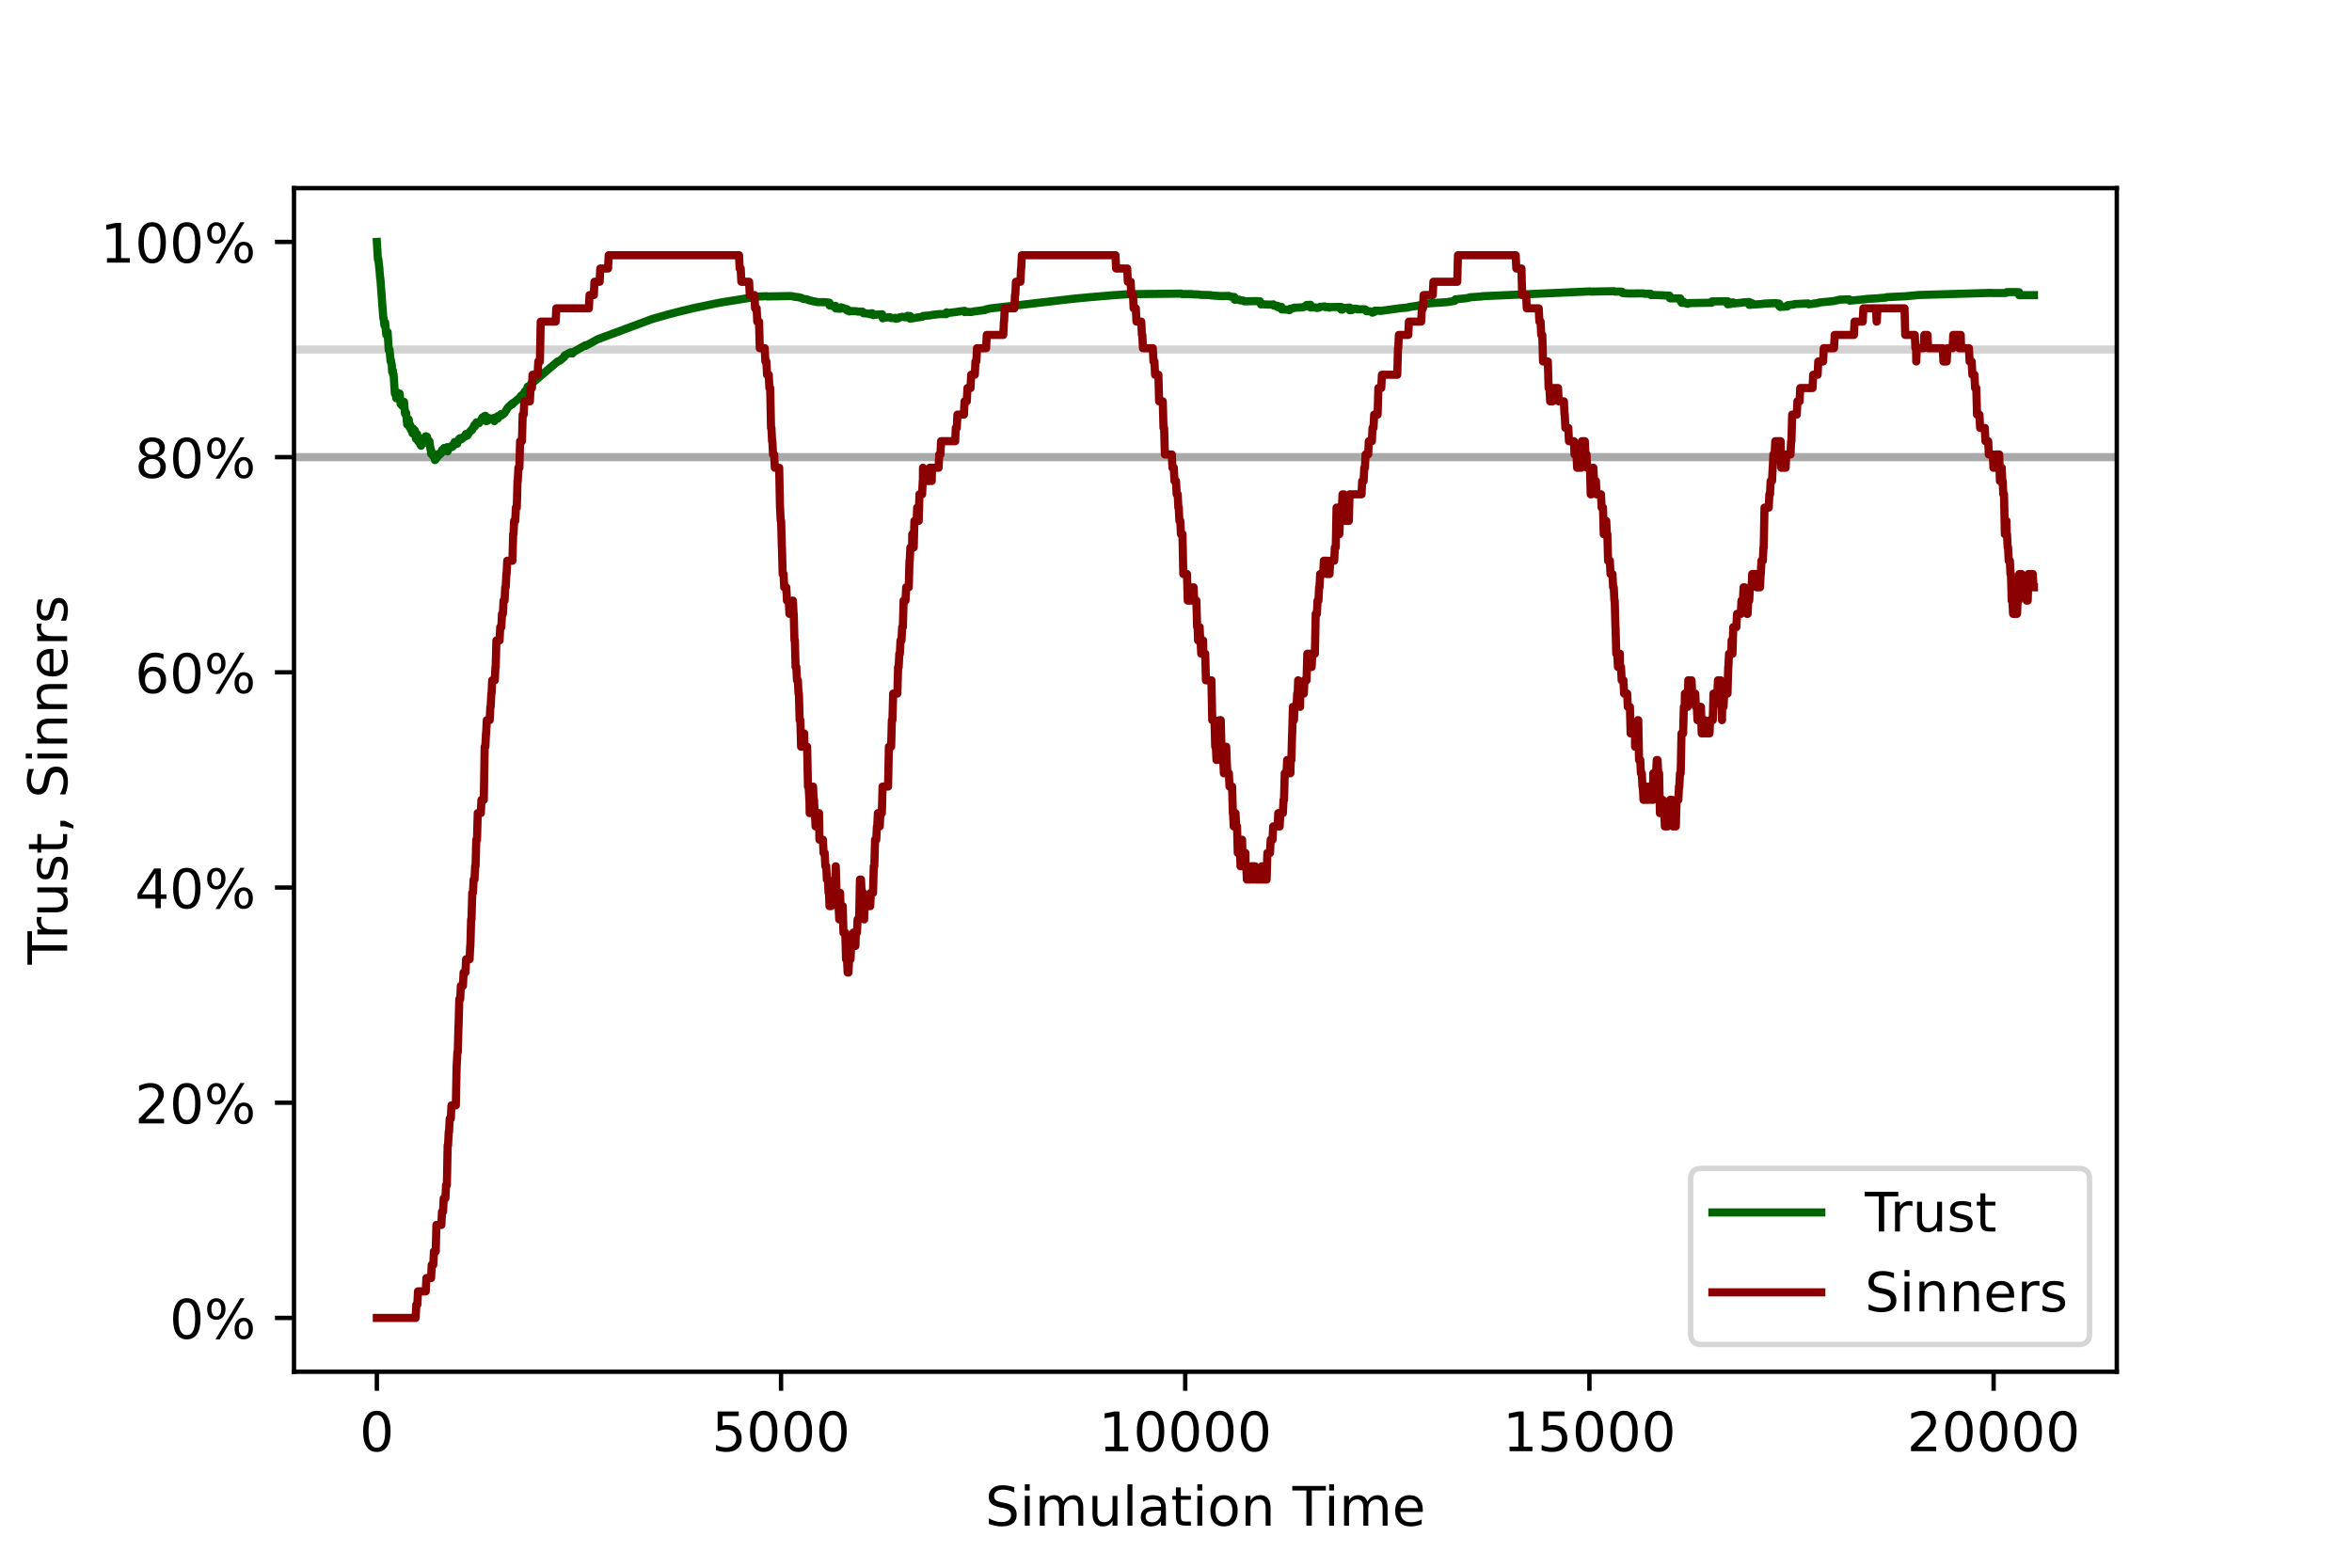 <?xml version="1.0" encoding="utf-8" standalone="no"?>
<!DOCTYPE svg PUBLIC "-//W3C//DTD SVG 1.1//EN"
  "http://www.w3.org/Graphics/SVG/1.1/DTD/svg11.dtd">
<!-- Created with matplotlib (https://matplotlib.org/) -->
<svg height="288pt" version="1.1" viewBox="0 0 432 288" width="432pt" xmlns="http://www.w3.org/2000/svg" xmlns:xlink="http://www.w3.org/1999/xlink">
 <defs>
  <style type="text/css">
*{stroke-linecap:butt;stroke-linejoin:round;}
  </style>
 </defs>
 <g id="figure_1">
  <g id="patch_1">
   <path d="M 0 288 
L 432 288 
L 432 0 
L 0 0 
z
" style="fill:#ffffff;"/>
  </g>
  <g id="axes_1">
   <g id="patch_2">
    <path d="M 54 252 
L 388.8 252 
L 388.8 34.56 
L 54 34.56 
z
" style="fill:#ffffff;"/>
   </g>
   <g id="matplotlib.axis_1">
    <g id="xtick_1">
     <g id="line2d_1">
      <defs>
       <path d="M 0 0 
L 0 3.5 
" id="m5e46584635" style="stroke:#000000;stroke-width:0.8;"/>
      </defs>
      <g>
       <use style="stroke:#000000;stroke-width:0.8;" x="69.218" xlink:href="#m5e46584635" y="252"/>
      </g>
     </g>
     <g id="text_1">
      <!-- 0 -->
      <defs>
       <path d="M 31.781 66.406 
Q 24.172 66.406 20.328 58.906 
Q 16.5 51.422 16.5 36.375 
Q 16.5 21.391 20.328 13.891 
Q 24.172 6.391 31.781 6.391 
Q 39.453 6.391 43.281 13.891 
Q 47.125 21.391 47.125 36.375 
Q 47.125 51.422 43.281 58.906 
Q 39.453 66.406 31.781 66.406 
z
M 31.781 74.219 
Q 44.047 74.219 50.516 64.516 
Q 56.984 54.828 56.984 36.375 
Q 56.984 17.969 50.516 8.266 
Q 44.047 -1.422 31.781 -1.422 
Q 19.531 -1.422 13.062 8.266 
Q 6.594 17.969 6.594 36.375 
Q 6.594 54.828 13.062 64.516 
Q 19.531 74.219 31.781 74.219 
z
" id="DejaVuSans-48"/>
      </defs>
      <g transform="translate(66.037 266.598)scale(0.1 -0.1)">
       <use xlink:href="#DejaVuSans-48"/>
      </g>
     </g>
    </g>
    <g id="xtick_2">
     <g id="line2d_2">
      <g>
       <use style="stroke:#000000;stroke-width:0.8;" x="143.457" xlink:href="#m5e46584635" y="252"/>
      </g>
     </g>
     <g id="text_2">
      <!-- 5000 -->
      <defs>
       <path d="M 10.797 72.906 
L 49.516 72.906 
L 49.516 64.594 
L 19.828 64.594 
L 19.828 46.734 
Q 21.969 47.469 24.109 47.828 
Q 26.266 48.188 28.422 48.188 
Q 40.625 48.188 47.75 41.5 
Q 54.891 34.812 54.891 23.391 
Q 54.891 11.625 47.562 5.094 
Q 40.234 -1.422 26.906 -1.422 
Q 22.312 -1.422 17.547 -0.641 
Q 12.797 0.141 7.719 1.703 
L 7.719 11.625 
Q 12.109 9.234 16.797 8.062 
Q 21.484 6.891 26.703 6.891 
Q 35.156 6.891 40.078 11.328 
Q 45.016 15.766 45.016 23.391 
Q 45.016 31 40.078 35.438 
Q 35.156 39.891 26.703 39.891 
Q 22.75 39.891 18.812 39.016 
Q 14.891 38.141 10.797 36.281 
z
" id="DejaVuSans-53"/>
      </defs>
      <g transform="translate(130.732 266.598)scale(0.1 -0.1)">
       <use xlink:href="#DejaVuSans-53"/>
       <use x="63.623" xlink:href="#DejaVuSans-48"/>
       <use x="127.246" xlink:href="#DejaVuSans-48"/>
       <use x="190.869" xlink:href="#DejaVuSans-48"/>
      </g>
     </g>
    </g>
    <g id="xtick_3">
     <g id="line2d_3">
      <g>
       <use style="stroke:#000000;stroke-width:0.8;" x="217.695" xlink:href="#m5e46584635" y="252"/>
      </g>
     </g>
     <g id="text_3">
      <!-- 10000 -->
      <defs>
       <path d="M 12.406 8.297 
L 28.516 8.297 
L 28.516 63.922 
L 10.984 60.406 
L 10.984 69.391 
L 28.422 72.906 
L 38.281 72.906 
L 38.281 8.297 
L 54.391 8.297 
L 54.391 0 
L 12.406 0 
z
" id="DejaVuSans-49"/>
      </defs>
      <g transform="translate(201.789 266.598)scale(0.1 -0.1)">
       <use xlink:href="#DejaVuSans-49"/>
       <use x="63.623" xlink:href="#DejaVuSans-48"/>
       <use x="127.246" xlink:href="#DejaVuSans-48"/>
       <use x="190.869" xlink:href="#DejaVuSans-48"/>
       <use x="254.492" xlink:href="#DejaVuSans-48"/>
      </g>
     </g>
    </g>
    <g id="xtick_4">
     <g id="line2d_4">
      <g>
       <use style="stroke:#000000;stroke-width:0.8;" x="291.934" xlink:href="#m5e46584635" y="252"/>
      </g>
     </g>
     <g id="text_4">
      <!-- 15000 -->
      <g transform="translate(276.028 266.598)scale(0.1 -0.1)">
       <use xlink:href="#DejaVuSans-49"/>
       <use x="63.623" xlink:href="#DejaVuSans-53"/>
       <use x="127.246" xlink:href="#DejaVuSans-48"/>
       <use x="190.869" xlink:href="#DejaVuSans-48"/>
       <use x="254.492" xlink:href="#DejaVuSans-48"/>
      </g>
     </g>
    </g>
    <g id="xtick_5">
     <g id="line2d_5">
      <g>
       <use style="stroke:#000000;stroke-width:0.8;" x="366.173" xlink:href="#m5e46584635" y="252"/>
      </g>
     </g>
     <g id="text_5">
      <!-- 20000 -->
      <defs>
       <path d="M 19.188 8.297 
L 53.609 8.297 
L 53.609 0 
L 7.328 0 
L 7.328 8.297 
Q 12.938 14.109 22.625 23.891 
Q 32.328 33.688 34.812 36.531 
Q 39.547 41.844 41.422 45.531 
Q 43.312 49.219 43.312 52.781 
Q 43.312 58.594 39.234 62.25 
Q 35.156 65.922 28.609 65.922 
Q 23.969 65.922 18.812 64.312 
Q 13.672 62.703 7.812 59.422 
L 7.812 69.391 
Q 13.766 71.781 18.938 73 
Q 24.125 74.219 28.422 74.219 
Q 39.75 74.219 46.484 68.547 
Q 53.219 62.891 53.219 53.422 
Q 53.219 48.922 51.531 44.891 
Q 49.859 40.875 45.406 35.406 
Q 44.188 33.984 37.641 27.219 
Q 31.109 20.453 19.188 8.297 
z
" id="DejaVuSans-50"/>
      </defs>
      <g transform="translate(350.267 266.598)scale(0.1 -0.1)">
       <use xlink:href="#DejaVuSans-50"/>
       <use x="63.623" xlink:href="#DejaVuSans-48"/>
       <use x="127.246" xlink:href="#DejaVuSans-48"/>
       <use x="190.869" xlink:href="#DejaVuSans-48"/>
       <use x="254.492" xlink:href="#DejaVuSans-48"/>
      </g>
     </g>
    </g>
    <g id="text_6">
     <!-- Simulation Time -->
     <defs>
      <path d="M 53.516 70.516 
L 53.516 60.891 
Q 47.906 63.578 42.922 64.891 
Q 37.938 66.219 33.297 66.219 
Q 25.25 66.219 20.875 63.094 
Q 16.5 59.969 16.5 54.203 
Q 16.5 49.359 19.406 46.891 
Q 22.312 44.438 30.422 42.922 
L 36.375 41.703 
Q 47.406 39.594 52.656 34.297 
Q 57.906 29 57.906 20.125 
Q 57.906 9.516 50.797 4.047 
Q 43.703 -1.422 29.984 -1.422 
Q 24.812 -1.422 18.969 -0.25 
Q 13.141 0.922 6.891 3.219 
L 6.891 13.375 
Q 12.891 10.016 18.656 8.297 
Q 24.422 6.594 29.984 6.594 
Q 38.422 6.594 43.016 9.906 
Q 47.609 13.234 47.609 19.391 
Q 47.609 24.75 44.312 27.781 
Q 41.016 30.812 33.5 32.328 
L 27.484 33.5 
Q 16.453 35.688 11.516 40.375 
Q 6.594 45.062 6.594 53.422 
Q 6.594 63.094 13.406 68.656 
Q 20.219 74.219 32.172 74.219 
Q 37.312 74.219 42.625 73.281 
Q 47.953 72.359 53.516 70.516 
z
" id="DejaVuSans-83"/>
      <path d="M 9.422 54.688 
L 18.406 54.688 
L 18.406 0 
L 9.422 0 
z
M 9.422 75.984 
L 18.406 75.984 
L 18.406 64.594 
L 9.422 64.594 
z
" id="DejaVuSans-105"/>
      <path d="M 52 44.188 
Q 55.375 50.25 60.062 53.125 
Q 64.75 56 71.094 56 
Q 79.641 56 84.281 50.016 
Q 88.922 44.047 88.922 33.016 
L 88.922 0 
L 79.891 0 
L 79.891 32.719 
Q 79.891 40.578 77.094 44.375 
Q 74.312 48.188 68.609 48.188 
Q 61.625 48.188 57.562 43.547 
Q 53.516 38.922 53.516 30.906 
L 53.516 0 
L 44.484 0 
L 44.484 32.719 
Q 44.484 40.625 41.703 44.406 
Q 38.922 48.188 33.109 48.188 
Q 26.219 48.188 22.156 43.531 
Q 18.109 38.875 18.109 30.906 
L 18.109 0 
L 9.078 0 
L 9.078 54.688 
L 18.109 54.688 
L 18.109 46.188 
Q 21.188 51.219 25.484 53.609 
Q 29.781 56 35.688 56 
Q 41.656 56 45.828 52.969 
Q 50 49.953 52 44.188 
z
" id="DejaVuSans-109"/>
      <path d="M 8.5 21.578 
L 8.5 54.688 
L 17.484 54.688 
L 17.484 21.922 
Q 17.484 14.156 20.5 10.266 
Q 23.531 6.391 29.594 6.391 
Q 36.859 6.391 41.078 11.031 
Q 45.312 15.672 45.312 23.688 
L 45.312 54.688 
L 54.297 54.688 
L 54.297 0 
L 45.312 0 
L 45.312 8.406 
Q 42.047 3.422 37.719 1 
Q 33.406 -1.422 27.688 -1.422 
Q 18.266 -1.422 13.375 4.438 
Q 8.5 10.297 8.5 21.578 
z
M 31.109 56 
z
" id="DejaVuSans-117"/>
      <path d="M 9.422 75.984 
L 18.406 75.984 
L 18.406 0 
L 9.422 0 
z
" id="DejaVuSans-108"/>
      <path d="M 34.281 27.484 
Q 23.391 27.484 19.188 25 
Q 14.984 22.516 14.984 16.5 
Q 14.984 11.719 18.141 8.906 
Q 21.297 6.109 26.703 6.109 
Q 34.188 6.109 38.703 11.406 
Q 43.219 16.703 43.219 25.484 
L 43.219 27.484 
z
M 52.203 31.203 
L 52.203 0 
L 43.219 0 
L 43.219 8.297 
Q 40.141 3.328 35.547 0.953 
Q 30.953 -1.422 24.312 -1.422 
Q 15.922 -1.422 10.953 3.297 
Q 6 8.016 6 15.922 
Q 6 25.141 12.172 29.828 
Q 18.359 34.516 30.609 34.516 
L 43.219 34.516 
L 43.219 35.406 
Q 43.219 41.609 39.141 45 
Q 35.062 48.391 27.688 48.391 
Q 23 48.391 18.547 47.266 
Q 14.109 46.141 10.016 43.891 
L 10.016 52.203 
Q 14.938 54.109 19.578 55.047 
Q 24.219 56 28.609 56 
Q 40.484 56 46.344 49.844 
Q 52.203 43.703 52.203 31.203 
z
" id="DejaVuSans-97"/>
      <path d="M 18.312 70.219 
L 18.312 54.688 
L 36.812 54.688 
L 36.812 47.703 
L 18.312 47.703 
L 18.312 18.016 
Q 18.312 11.328 20.141 9.422 
Q 21.969 7.516 27.594 7.516 
L 36.812 7.516 
L 36.812 0 
L 27.594 0 
Q 17.188 0 13.234 3.875 
Q 9.281 7.766 9.281 18.016 
L 9.281 47.703 
L 2.688 47.703 
L 2.688 54.688 
L 9.281 54.688 
L 9.281 70.219 
z
" id="DejaVuSans-116"/>
      <path d="M 30.609 48.391 
Q 23.391 48.391 19.188 42.75 
Q 14.984 37.109 14.984 27.297 
Q 14.984 17.484 19.156 11.844 
Q 23.344 6.203 30.609 6.203 
Q 37.797 6.203 41.984 11.859 
Q 46.188 17.531 46.188 27.297 
Q 46.188 37.016 41.984 42.703 
Q 37.797 48.391 30.609 48.391 
z
M 30.609 56 
Q 42.328 56 49.016 48.375 
Q 55.719 40.766 55.719 27.297 
Q 55.719 13.875 49.016 6.219 
Q 42.328 -1.422 30.609 -1.422 
Q 18.844 -1.422 12.172 6.219 
Q 5.516 13.875 5.516 27.297 
Q 5.516 40.766 12.172 48.375 
Q 18.844 56 30.609 56 
z
" id="DejaVuSans-111"/>
      <path d="M 54.891 33.016 
L 54.891 0 
L 45.906 0 
L 45.906 32.719 
Q 45.906 40.484 42.875 44.328 
Q 39.844 48.188 33.797 48.188 
Q 26.516 48.188 22.312 43.547 
Q 18.109 38.922 18.109 30.906 
L 18.109 0 
L 9.078 0 
L 9.078 54.688 
L 18.109 54.688 
L 18.109 46.188 
Q 21.344 51.125 25.703 53.562 
Q 30.078 56 35.797 56 
Q 45.219 56 50.047 50.172 
Q 54.891 44.344 54.891 33.016 
z
" id="DejaVuSans-110"/>
      <path id="DejaVuSans-32"/>
      <path d="M -0.297 72.906 
L 61.375 72.906 
L 61.375 64.594 
L 35.5 64.594 
L 35.5 0 
L 25.594 0 
L 25.594 64.594 
L -0.297 64.594 
z
" id="DejaVuSans-84"/>
      <path d="M 56.203 29.594 
L 56.203 25.203 
L 14.891 25.203 
Q 15.484 15.922 20.484 11.062 
Q 25.484 6.203 34.422 6.203 
Q 39.594 6.203 44.453 7.469 
Q 49.312 8.734 54.109 11.281 
L 54.109 2.781 
Q 49.266 0.734 44.188 -0.344 
Q 39.109 -1.422 33.891 -1.422 
Q 20.797 -1.422 13.156 6.188 
Q 5.516 13.812 5.516 26.812 
Q 5.516 40.234 12.766 48.109 
Q 20.016 56 32.328 56 
Q 43.359 56 49.781 48.891 
Q 56.203 41.797 56.203 29.594 
z
M 47.219 32.234 
Q 47.125 39.594 43.094 43.984 
Q 39.062 48.391 32.422 48.391 
Q 24.906 48.391 20.391 44.141 
Q 15.875 39.891 15.188 32.172 
z
" id="DejaVuSans-101"/>
     </defs>
     <g transform="translate(180.945 280.277)scale(0.1 -0.1)">
      <use xlink:href="#DejaVuSans-83"/>
      <use x="63.477" xlink:href="#DejaVuSans-105"/>
      <use x="91.26" xlink:href="#DejaVuSans-109"/>
      <use x="188.672" xlink:href="#DejaVuSans-117"/>
      <use x="252.051" xlink:href="#DejaVuSans-108"/>
      <use x="279.834" xlink:href="#DejaVuSans-97"/>
      <use x="341.113" xlink:href="#DejaVuSans-116"/>
      <use x="380.322" xlink:href="#DejaVuSans-105"/>
      <use x="408.105" xlink:href="#DejaVuSans-111"/>
      <use x="469.287" xlink:href="#DejaVuSans-110"/>
      <use x="532.666" xlink:href="#DejaVuSans-32"/>
      <use x="564.453" xlink:href="#DejaVuSans-84"/>
      <use x="622.412" xlink:href="#DejaVuSans-105"/>
      <use x="650.195" xlink:href="#DejaVuSans-109"/>
      <use x="747.607" xlink:href="#DejaVuSans-101"/>
     </g>
    </g>
   </g>
   <g id="matplotlib.axis_2">
    <g id="ytick_1">
     <g id="line2d_6">
      <defs>
       <path d="M 0 0 
L -3.5 0 
" id="mf2bea87a6b" style="stroke:#000000;stroke-width:0.8;"/>
      </defs>
      <g>
       <use style="stroke:#000000;stroke-width:0.8;" x="54" xlink:href="#mf2bea87a6b" y="242.116"/>
      </g>
     </g>
     <g id="text_7">
      <!-- 0% -->
      <defs>
       <path d="M 72.703 32.078 
Q 68.453 32.078 66.031 28.469 
Q 63.625 24.859 63.625 18.406 
Q 63.625 12.062 66.031 8.422 
Q 68.453 4.781 72.703 4.781 
Q 76.859 4.781 79.266 8.422 
Q 81.688 12.062 81.688 18.406 
Q 81.688 24.812 79.266 28.438 
Q 76.859 32.078 72.703 32.078 
z
M 72.703 38.281 
Q 80.422 38.281 84.953 32.906 
Q 89.5 27.547 89.5 18.406 
Q 89.5 9.281 84.938 3.922 
Q 80.375 -1.422 72.703 -1.422 
Q 64.891 -1.422 60.344 3.922 
Q 55.812 9.281 55.812 18.406 
Q 55.812 27.594 60.375 32.938 
Q 64.938 38.281 72.703 38.281 
z
M 22.312 68.016 
Q 18.109 68.016 15.688 64.375 
Q 13.281 60.75 13.281 54.391 
Q 13.281 47.953 15.672 44.328 
Q 18.062 40.719 22.312 40.719 
Q 26.562 40.719 28.969 44.328 
Q 31.391 47.953 31.391 54.391 
Q 31.391 60.688 28.953 64.344 
Q 26.516 68.016 22.312 68.016 
z
M 66.406 74.219 
L 74.219 74.219 
L 28.609 -1.422 
L 20.797 -1.422 
z
M 22.312 74.219 
Q 30.031 74.219 34.609 68.875 
Q 39.203 63.531 39.203 54.391 
Q 39.203 45.172 34.641 39.844 
Q 30.078 34.516 22.312 34.516 
Q 14.547 34.516 10.031 39.859 
Q 5.516 45.219 5.516 54.391 
Q 5.516 63.484 10.047 68.844 
Q 14.594 74.219 22.312 74.219 
z
" id="DejaVuSans-37"/>
      </defs>
      <g transform="translate(31.136 245.916)scale(0.1 -0.1)">
       <use xlink:href="#DejaVuSans-48"/>
       <use x="63.623" xlink:href="#DejaVuSans-37"/>
      </g>
     </g>
    </g>
    <g id="ytick_2">
     <g id="line2d_7">
      <g>
       <use style="stroke:#000000;stroke-width:0.8;" x="54" xlink:href="#mf2bea87a6b" y="202.582"/>
      </g>
     </g>
     <g id="text_8">
      <!-- 20% -->
      <g transform="translate(24.773 206.381)scale(0.1 -0.1)">
       <use xlink:href="#DejaVuSans-50"/>
       <use x="63.623" xlink:href="#DejaVuSans-48"/>
       <use x="127.246" xlink:href="#DejaVuSans-37"/>
      </g>
     </g>
    </g>
    <g id="ytick_3">
     <g id="line2d_8">
      <g>
       <use style="stroke:#000000;stroke-width:0.8;" x="54" xlink:href="#mf2bea87a6b" y="163.047"/>
      </g>
     </g>
     <g id="text_9">
      <!-- 40% -->
      <defs>
       <path d="M 37.797 64.312 
L 12.891 25.391 
L 37.797 25.391 
z
M 35.203 72.906 
L 47.609 72.906 
L 47.609 25.391 
L 58.016 25.391 
L 58.016 17.188 
L 47.609 17.188 
L 47.609 0 
L 37.797 0 
L 37.797 17.188 
L 4.891 17.188 
L 4.891 26.703 
z
" id="DejaVuSans-52"/>
      </defs>
      <g transform="translate(24.773 166.846)scale(0.1 -0.1)">
       <use xlink:href="#DejaVuSans-52"/>
       <use x="63.623" xlink:href="#DejaVuSans-48"/>
       <use x="127.246" xlink:href="#DejaVuSans-37"/>
      </g>
     </g>
    </g>
    <g id="ytick_4">
     <g id="line2d_9">
      <g>
       <use style="stroke:#000000;stroke-width:0.8;" x="54" xlink:href="#mf2bea87a6b" y="123.513"/>
      </g>
     </g>
     <g id="text_10">
      <!-- 60% -->
      <defs>
       <path d="M 33.016 40.375 
Q 26.375 40.375 22.484 35.828 
Q 18.609 31.297 18.609 23.391 
Q 18.609 15.531 22.484 10.953 
Q 26.375 6.391 33.016 6.391 
Q 39.656 6.391 43.531 10.953 
Q 47.406 15.531 47.406 23.391 
Q 47.406 31.297 43.531 35.828 
Q 39.656 40.375 33.016 40.375 
z
M 52.594 71.297 
L 52.594 62.312 
Q 48.875 64.062 45.094 64.984 
Q 41.312 65.922 37.594 65.922 
Q 27.828 65.922 22.672 59.328 
Q 17.531 52.734 16.797 39.406 
Q 19.672 43.656 24.016 45.922 
Q 28.375 48.188 33.594 48.188 
Q 44.578 48.188 50.953 41.516 
Q 57.328 34.859 57.328 23.391 
Q 57.328 12.156 50.688 5.359 
Q 44.047 -1.422 33.016 -1.422 
Q 20.359 -1.422 13.672 8.266 
Q 6.984 17.969 6.984 36.375 
Q 6.984 53.656 15.188 63.938 
Q 23.391 74.219 37.203 74.219 
Q 40.922 74.219 44.703 73.484 
Q 48.484 72.75 52.594 71.297 
z
" id="DejaVuSans-54"/>
      </defs>
      <g transform="translate(24.773 127.312)scale(0.1 -0.1)">
       <use xlink:href="#DejaVuSans-54"/>
       <use x="63.623" xlink:href="#DejaVuSans-48"/>
       <use x="127.246" xlink:href="#DejaVuSans-37"/>
      </g>
     </g>
    </g>
    <g id="ytick_5">
     <g id="line2d_10">
      <g>
       <use style="stroke:#000000;stroke-width:0.8;" x="54" xlink:href="#mf2bea87a6b" y="83.978"/>
      </g>
     </g>
     <g id="text_11">
      <!-- 80% -->
      <defs>
       <path d="M 31.781 34.625 
Q 24.75 34.625 20.719 30.859 
Q 16.703 27.094 16.703 20.516 
Q 16.703 13.922 20.719 10.156 
Q 24.75 6.391 31.781 6.391 
Q 38.812 6.391 42.859 10.172 
Q 46.922 13.969 46.922 20.516 
Q 46.922 27.094 42.891 30.859 
Q 38.875 34.625 31.781 34.625 
z
M 21.922 38.812 
Q 15.578 40.375 12.031 44.719 
Q 8.5 49.078 8.5 55.328 
Q 8.5 64.062 14.719 69.141 
Q 20.953 74.219 31.781 74.219 
Q 42.672 74.219 48.875 69.141 
Q 55.078 64.062 55.078 55.328 
Q 55.078 49.078 51.531 44.719 
Q 48 40.375 41.703 38.812 
Q 48.828 37.156 52.797 32.312 
Q 56.781 27.484 56.781 20.516 
Q 56.781 9.906 50.312 4.234 
Q 43.844 -1.422 31.781 -1.422 
Q 19.734 -1.422 13.25 4.234 
Q 6.781 9.906 6.781 20.516 
Q 6.781 27.484 10.781 32.312 
Q 14.797 37.156 21.922 38.812 
z
M 18.312 54.391 
Q 18.312 48.734 21.844 45.562 
Q 25.391 42.391 31.781 42.391 
Q 38.141 42.391 41.719 45.562 
Q 45.312 48.734 45.312 54.391 
Q 45.312 60.062 41.719 63.234 
Q 38.141 66.406 31.781 66.406 
Q 25.391 66.406 21.844 63.234 
Q 18.312 60.062 18.312 54.391 
z
" id="DejaVuSans-56"/>
      </defs>
      <g transform="translate(24.773 87.777)scale(0.1 -0.1)">
       <use xlink:href="#DejaVuSans-56"/>
       <use x="63.623" xlink:href="#DejaVuSans-48"/>
       <use x="127.246" xlink:href="#DejaVuSans-37"/>
      </g>
     </g>
    </g>
    <g id="ytick_6">
     <g id="line2d_11">
      <g>
       <use style="stroke:#000000;stroke-width:0.8;" x="54" xlink:href="#mf2bea87a6b" y="44.444"/>
      </g>
     </g>
     <g id="text_12">
      <!-- 100% -->
      <g transform="translate(18.411 48.243)scale(0.1 -0.1)">
       <use xlink:href="#DejaVuSans-49"/>
       <use x="63.623" xlink:href="#DejaVuSans-48"/>
       <use x="127.246" xlink:href="#DejaVuSans-48"/>
       <use x="190.869" xlink:href="#DejaVuSans-37"/>
      </g>
     </g>
    </g>
    <g id="text_13">
     <!-- Trust, Sinners -->
     <defs>
      <path d="M 41.109 46.297 
Q 39.594 47.172 37.812 47.578 
Q 36.031 48 33.891 48 
Q 26.266 48 22.188 43.047 
Q 18.109 38.094 18.109 28.812 
L 18.109 0 
L 9.078 0 
L 9.078 54.688 
L 18.109 54.688 
L 18.109 46.188 
Q 20.953 51.172 25.484 53.578 
Q 30.031 56 36.531 56 
Q 37.453 56 38.578 55.875 
Q 39.703 55.766 41.062 55.516 
z
" id="DejaVuSans-114"/>
      <path d="M 44.281 53.078 
L 44.281 44.578 
Q 40.484 46.531 36.375 47.5 
Q 32.281 48.484 27.875 48.484 
Q 21.188 48.484 17.844 46.438 
Q 14.5 44.391 14.5 40.281 
Q 14.5 37.156 16.891 35.375 
Q 19.281 33.594 26.516 31.984 
L 29.594 31.297 
Q 39.156 29.25 43.188 25.516 
Q 47.219 21.781 47.219 15.094 
Q 47.219 7.469 41.188 3.016 
Q 35.156 -1.422 24.609 -1.422 
Q 20.219 -1.422 15.453 -0.562 
Q 10.688 0.297 5.422 2 
L 5.422 11.281 
Q 10.406 8.688 15.234 7.391 
Q 20.062 6.109 24.812 6.109 
Q 31.156 6.109 34.562 8.281 
Q 37.984 10.453 37.984 14.406 
Q 37.984 18.062 35.516 20.016 
Q 33.062 21.969 24.703 23.781 
L 21.578 24.516 
Q 13.234 26.266 9.516 29.906 
Q 5.812 33.547 5.812 39.891 
Q 5.812 47.609 11.281 51.797 
Q 16.75 56 26.812 56 
Q 31.781 56 36.172 55.266 
Q 40.578 54.547 44.281 53.078 
z
" id="DejaVuSans-115"/>
      <path d="M 11.719 12.406 
L 22.016 12.406 
L 22.016 4 
L 14.016 -11.625 
L 7.719 -11.625 
L 11.719 4 
z
" id="DejaVuSans-44"/>
     </defs>
     <g transform="translate(12.331 177.201)rotate(-90)scale(0.1 -0.1)">
      <use xlink:href="#DejaVuSans-84"/>
      <use x="46.334" xlink:href="#DejaVuSans-114"/>
      <use x="87.447" xlink:href="#DejaVuSans-117"/>
      <use x="150.826" xlink:href="#DejaVuSans-115"/>
      <use x="202.926" xlink:href="#DejaVuSans-116"/>
      <use x="242.135" xlink:href="#DejaVuSans-44"/>
      <use x="273.922" xlink:href="#DejaVuSans-32"/>
      <use x="305.709" xlink:href="#DejaVuSans-83"/>
      <use x="369.186" xlink:href="#DejaVuSans-105"/>
      <use x="396.969" xlink:href="#DejaVuSans-110"/>
      <use x="460.348" xlink:href="#DejaVuSans-110"/>
      <use x="523.727" xlink:href="#DejaVuSans-101"/>
      <use x="585.25" xlink:href="#DejaVuSans-114"/>
      <use x="626.363" xlink:href="#DejaVuSans-115"/>
     </g>
    </g>
   </g>
   <g id="line2d_12">
    <path clip-path="url(#p042b569422)" d="M 54 83.978 
L 388.8 83.978 
" style="fill:none;stroke:#a9a9a9;stroke-linecap:square;stroke-width:1.5;"/>
   </g>
   <g id="line2d_13">
    <path clip-path="url(#p042b569422)" d="M 54 64.211 
L 388.8 64.211 
" style="fill:none;stroke:#d3d3d3;stroke-linecap:square;stroke-width:1.5;"/>
   </g>
   <g id="line2d_14">
    <path clip-path="url(#p042b569422)" d="M 69.218 44.444 
L 69.411 47.656 
L 69.5 47.656 
L 69.649 49.138 
L 69.664 49.138 
L 69.827 51.115 
L 69.857 51.115 
L 70.406 58.445 
L 70.465 58.445 
L 70.584 59.599 
L 70.599 59.351 
L 70.614 59.351 
L 70.644 59.846 
L 70.718 59.516 
L 70.733 59.516 
L 70.747 59.269 
L 70.807 60.01 
L 70.955 61.493 
L 70.985 61.246 
L 71.044 61.163 
L 71.074 61.411 
L 71.119 61.081 
L 71.134 61.081 
L 71.193 60.999 
L 71.401 64.334 
L 71.416 64.252 
L 71.46 64.005 
L 71.49 64.269 
L 71.52 64.269 
L 71.549 64.269 
L 71.742 66.369 
L 71.757 66.122 
L 71.787 66.122 
L 71.95 67.069 
L 71.965 67.069 
L 72.024 68.304 
L 72.099 68.098 
L 72.143 68.016 
L 72.217 68.84 
L 72.262 68.757 
L 72.292 68.757 
L 72.529 72.332 
L 72.603 72.25 
L 72.663 72.167 
L 72.782 73.156 
L 72.796 72.991 
L 72.871 72.909 
L 72.915 73.197 
L 72.99 72.703 
L 73.093 72.9 
L 73.034 72.53 
L 73.108 72.859 
L 73.168 72.2 
L 73.227 72.53 
L 73.257 72.53 
L 73.301 72.777 
L 73.346 72.423 
L 73.361 72.497 
L 73.39 72.291 
L 73.42 72.456 
L 73.583 74.226 
L 73.658 73.938 
L 73.702 73.856 
L 73.851 74.523 
L 73.866 74.523 
L 73.984 74.152 
L 74.059 74.152 
L 74.177 73.905 
L 74.207 73.823 
L 74.385 75.923 
L 74.4 75.997 
L 74.43 75.668 
L 74.459 75.643 
L 74.474 75.808 
L 74.593 75.857 
L 74.786 77.974 
L 74.92 77.702 
L 75.068 77.06 
L 75.246 78.517 
L 75.365 78.107 
L 75.469 78.955 
L 75.499 78.873 
L 75.588 78.593 
L 75.558 78.922 
L 75.618 78.84 
L 75.796 79.622 
L 75.811 79.293 
L 75.825 79.293 
L 75.885 78.758 
L 75.944 79.128 
L 75.974 78.996 
L 76.093 79.573 
L 76.122 79.507 
L 76.211 79.087 
L 76.226 79.136 
L 76.39 80.592 
L 76.434 80.345 
L 76.479 80.378 
L 76.627 79.754 
L 76.687 80.767 
L 76.761 80.677 
L 76.805 81.088 
L 76.924 80.926 
L 76.939 80.844 
L 76.984 81.107 
L 76.998 81.107 
L 77.132 81.486 
L 77.221 81.725 
L 77.266 81.684 
L 77.295 81.634 
L 77.31 81.84 
L 77.325 81.766 
L 77.34 81.89 
L 77.399 81.643 
L 77.429 81.725 
L 77.681 80.544 
L 77.696 80.544 
L 77.741 80.857 
L 77.815 80.692 
L 77.845 80.692 
L 78.008 81.302 
L 78.186 80.141 
L 78.231 80.347 
L 78.246 80.347 
L 78.26 80.817 
L 78.35 80.412 
L 78.379 80.478 
L 78.394 80.214 
L 78.409 80.214 
L 78.453 80.288 
L 78.661 81.471 
L 78.676 81.388 
L 78.81 81.036 
L 78.825 81.176 
L 78.869 81.052 
L 78.884 81.217 
L 79.092 82.658 
L 79.107 82.493 
L 79.122 82.469 
L 79.136 82.584 
L 79.181 83.342 
L 79.3 83.079 
L 79.433 83.567 
L 79.463 83.353 
L 79.478 83.237 
L 79.523 83.756 
L 79.626 83.398 
L 79.686 83.612 
L 79.894 84.522 
L 79.923 84.423 
L 80.012 84.094 
L 80.087 84.242 
L 80.116 84.267 
L 80.502 83.628 
L 80.517 83.752 
L 80.562 83.39 
L 80.592 83.456 
L 80.829 83.365 
L 80.874 83.423 
L 80.963 83.165 
L 80.992 83.33 
L 81.022 83.023 
L 81.126 83.056 
L 81.2 82.664 
L 81.26 82.732 
L 81.364 82.527 
L 81.378 82.724 
L 81.468 82.512 
L 81.586 82.284 
L 81.616 82.305 
L 81.661 82.553 
L 81.735 82.502 
L 81.765 82.478 
L 81.779 82.726 
L 81.854 82.292 
L 81.913 82.531 
L 81.987 82.368 
L 82.106 82.181 
L 82.165 82.139 
L 82.195 82.93 
L 82.299 82.654 
L 82.492 82.283 
L 82.566 82.198 
L 82.641 82.147 
L 82.596 82.282 
L 82.67 82.221 
L 82.685 82.262 
L 82.73 82.14 
L 82.759 82.156 
L 82.819 82.193 
L 82.893 81.962 
L 82.952 82.102 
L 82.997 82.004 
L 83.027 82.052 
L 83.071 81.884 
L 83.086 82.082 
L 83.16 81.737 
L 83.205 81.683 
L 83.234 81.831 
L 83.294 81.905 
L 83.324 81.757 
L 83.517 81.186 
L 83.576 81.384 
L 83.68 81.546 
L 83.665 81.349 
L 83.71 81.488 
L 83.814 81.41 
L 83.754 81.534 
L 83.843 81.459 
L 83.917 81.534 
L 83.962 81.476 
L 83.977 81.52 
L 84.007 81.325 
L 84.021 81.325 
L 84.348 80.604 
L 84.437 80.523 
L 84.482 80.811 
L 84.556 80.665 
L 84.719 80.448 
L 84.749 80.695 
L 84.853 80.589 
L 85.417 80.032 
L 85.432 80.214 
L 85.506 79.877 
L 85.566 79.786 
L 85.58 79.727 
L 85.61 79.897 
L 85.684 79.754 
L 85.714 79.726 
L 85.759 79.776 
L 85.803 80.037 
L 85.907 79.941 
L 86.07 79.6 
L 86.397 79.184 
L 86.412 79.231 
L 86.59 79.054 
L 86.605 78.963 
L 86.709 79.002 
L 86.753 78.917 
L 87.139 78.069 
L 87.214 78.339 
L 87.258 78.236 
L 87.347 78.144 
L 87.511 77.595 
L 87.54 77.877 
L 87.659 77.676 
L 87.674 77.635 
L 87.689 77.767 
L 87.733 77.726 
L 87.793 77.804 
L 87.837 77.696 
L 87.971 77.673 
L 87.986 77.739 
L 88.06 77.624 
L 88.179 77.475 
L 88.609 76.683 
L 88.624 76.749 
L 88.713 76.65 
L 88.817 76.598 
L 88.847 76.658 
L 88.877 76.754 
L 88.921 76.656 
L 88.995 76.432 
L 89.055 76.484 
L 89.144 76.384 
L 89.277 77.354 
L 89.322 77.378 
L 89.456 77.148 
L 89.574 77.264 
L 89.589 77.229 
L 89.886 76.81 
L 89.946 76.901 
L 89.96 77 
L 90.05 76.943 
L 90.183 76.93 
L 90.302 77.03 
L 90.421 77.06 
L 90.48 76.999 
L 90.495 77.131 
L 90.688 77.04 
L 90.747 76.763 
L 90.777 76.87 
L 90.807 77.364 
L 90.896 77.173 
L 91.074 76.786 
L 91.104 76.8 
L 91.223 76.711 
L 91.386 76.459 
L 91.401 76.912 
L 91.505 76.808 
L 91.891 76.217 
L 92.069 76.053 
L 92.113 76.329 
L 92.188 76.199 
L 92.544 76.011 
L 92.722 75.786 
L 92.796 75.693 
L 93.197 75.012 
L 93.272 74.885 
L 94.118 74.097 
L 94.133 74.262 
L 94.222 74.047 
L 94.311 73.983 
L 94.341 74.017 
L 94.563 73.817 
L 95.395 73.139 
L 95.41 73.181 
L 95.454 73.158 
L 95.588 72.851 
L 95.781 72.635 
L 96.018 72.492 
L 96.167 72.352 
L 96.375 71.973 
L 96.493 71.822 
L 96.686 71.605 
L 96.79 71.522 
L 96.924 71.031 
L 96.939 71.245 
L 97.028 71.081 
L 97.325 70.807 
L 97.503 70.588 
L 102.418 66.41 
L 102.819 66.262 
L 103.502 65.681 
L 103.591 65.62 
L 103.709 65.306 
L 104.214 65.033 
L 104.704 64.772 
L 104.868 64.712 
L 104.882 64.877 
L 104.986 64.817 
L 105.001 64.815 
L 105.016 64.938 
L 105.12 64.888 
L 105.15 64.927 
L 105.179 64.746 
L 107.555 63.411 
L 107.57 63.535 
L 107.674 63.471 
L 108.372 63.102 
L 109.767 62.331 
L 119.864 58.577 
L 121.646 58.08 
L 122.566 57.81 
L 123.219 57.643 
L 125.15 57.141 
L 126.011 56.943 
L 126.545 56.809 
L 126.976 56.707 
L 127.154 56.657 
L 127.896 56.499 
L 131.059 55.833 
L 131.341 55.772 
L 132.648 55.525 
L 134.459 55.243 
L 135.84 55.022 
L 136.464 54.914 
L 137.31 54.781 
L 137.518 54.753 
L 138.201 54.644 
L 138.78 54.545 
L 139.389 54.467 
L 140.769 54.413 
L 140.962 54.462 
L 145.209 54.383 
L 145.328 54.407 
L 145.803 54.461 
L 145.922 54.53 
L 146.634 54.596 
L 146.812 54.647 
L 147.124 54.706 
L 147.451 54.872 
L 147.644 54.92 
L 147.792 54.951 
L 148.06 54.97 
L 148.208 55 
L 148.386 55.085 
L 148.535 55.11 
L 148.683 55.191 
L 148.802 55.193 
L 149.054 55.254 
L 149.233 55.324 
L 149.381 55.331 
L 149.767 55.419 
L 149.901 55.423 
L 150.049 55.497 
L 151.489 55.513 
L 151.638 55.52 
L 151.92 55.541 
L 152.306 55.603 
L 152.351 55.614 
L 152.38 56.123 
L 152.469 56.108 
L 152.781 56.175 
L 152.915 56.203 
L 153.449 56.188 
L 153.494 56.666 
L 153.568 56.662 
L 154.37 56.72 
L 154.489 56.457 
L 154.711 56.529 
L 154.904 56.579 
L 155.038 56.69 
L 155.201 56.72 
L 155.32 56.721 
L 155.335 56.831 
L 155.439 56.814 
L 155.632 56.827 
L 155.647 57.074 
L 155.751 57.064 
L 156.018 57.212 
L 156.122 57.125 
L 156.137 57.137 
L 157.31 57.179 
L 157.532 57.24 
L 158.364 57.238 
L 158.483 57.31 
L 158.512 57.305 
L 158.602 57.559 
L 158.631 57.55 
L 158.795 57.541 
L 159.329 57.608 
L 159.537 57.641 
L 159.715 57.714 
L 159.982 57.637 
L 160.027 57.55 
L 160.101 57.568 
L 160.25 57.564 
L 160.368 57.892 
L 160.383 57.889 
L 160.487 57.839 
L 160.502 57.845 
L 162.017 57.732 
L 162.135 58.477 
L 162.165 58.475 
L 162.18 58.226 
L 162.284 58.298 
L 162.789 58.33 
L 163.442 58.257 
L 163.561 58.38 
L 163.679 58.437 
L 163.709 58.413 
L 164.244 58.439 
L 164.348 58.408 
L 164.422 58.379 
L 164.541 58.555 
L 165.001 58.473 
L 165.135 58.334 
L 165.58 58.24 
L 165.714 58.194 
L 166.07 58.258 
L 166.218 58.28 
L 166.545 58.285 
L 166.664 58.024 
L 166.842 58.05 
L 167.124 58.057 
L 167.154 58.053 
L 167.169 58.545 
L 167.273 58.532 
L 168.475 58.327 
L 169.426 58.184 
L 169.559 58.042 
L 170.895 57.938 
L 171.029 57.882 
L 172.395 57.717 
L 172.544 57.697 
L 173.806 57.711 
L 173.88 57.374 
L 173.924 57.529 
L 175.899 57.278 
L 176.033 57.228 
L 176.181 57.229 
L 177.191 57.099 
L 177.206 57.34 
L 177.31 57.33 
L 177.458 57.283 
L 178.097 57.308 
L 178.319 57.327 
L 178.884 57.224 
L 178.987 57.185 
L 179.002 57.196 
L 180.903 56.957 
L 181.022 56.85 
L 181.719 56.699 
L 181.883 56.665 
L 196.953 54.906 
L 198.542 54.746 
L 200.472 54.57 
L 202.046 54.438 
L 204.392 54.242 
L 207.079 54.058 
L 208.668 54.033 
L 216.953 53.939 
L 217.072 54.016 
L 218.765 54.014 
L 219.151 54.072 
L 220.279 54.1 
L 220.413 54.164 
L 222.313 54.206 
L 222.432 54.268 
L 222.684 54.278 
L 223.263 54.337 
L 224.258 54.387 
L 224.451 54.386 
L 225.728 54.364 
L 225.847 54.449 
L 226.322 54.534 
L 226.723 54.56 
L 226.782 55.066 
L 226.842 55.024 
L 227.554 55.045 
L 227.673 55.152 
L 228.386 55.227 
L 228.519 55.356 
L 228.816 55.353 
L 230.45 55.319 
L 230.687 55.32 
L 231.415 55.353 
L 231.608 55.922 
L 231.845 55.895 
L 232.885 55.948 
L 233.523 55.949 
L 233.894 55.918 
L 233.998 56.167 
L 234.013 56.166 
L 234.637 56.176 
L 234.666 56.427 
L 234.756 56.355 
L 235.127 56.39 
L 235.349 56.358 
L 235.424 56.847 
L 235.468 56.844 
L 236.196 56.864 
L 236.463 56.888 
L 236.775 56.972 
L 236.864 56.974 
L 236.968 56.719 
L 236.983 56.724 
L 237.666 56.598 
L 237.74 56.511 
L 237.784 56.524 
L 238.096 56.519 
L 239.299 56.456 
L 239.418 56.375 
L 239.878 56.272 
L 239.982 56.026 
L 239.997 56.032 
L 240.695 55.995 
L 240.709 56.489 
L 240.813 56.484 
L 241.734 56.489 
L 241.853 56.573 
L 242.298 56.513 
L 242.432 56.374 
L 243.338 56.297 
L 243.456 56.419 
L 244.021 56.392 
L 244.139 56.516 
L 244.199 56.516 
L 244.317 56.413 
L 246.337 56.387 
L 246.352 56.881 
L 246.456 56.874 
L 246.53 56.877 
L 246.649 56.623 
L 247.881 56.5 
L 247.925 56.998 
L 248 56.994 
L 248.326 56.954 
L 248.445 56.702 
L 249.188 56.727 
L 249.306 56.829 
L 250.702 56.813 
L 250.821 56.917 
L 250.85 56.915 
L 250.969 57.165 
L 251.712 57.203 
L 251.979 57.283 
L 252.068 57.445 
L 252.098 57.402 
L 252.409 57.324 
L 252.528 57.071 
L 253.404 57.083 
L 253.523 57.124 
L 254.607 56.976 
L 256.745 56.686 
L 256.879 56.658 
L 258.66 56.485 
L 258.779 56.406 
L 260.294 56.179 
L 260.427 56.133 
L 261.363 55.984 
L 261.481 55.888 
L 262.432 55.739 
L 262.58 55.72 
L 265.758 55.506 
L 265.921 55.478 
L 266.648 55.364 
L 267.198 55.273 
L 267.317 54.991 
L 268.579 54.863 
L 268.95 54.84 
L 269.796 54.71 
L 269.915 54.619 
L 272.172 54.462 
L 272.305 54.416 
L 292.083 53.532 
L 292.201 53.57 
L 296.448 53.495 
L 296.567 53.567 
L 297.873 53.572 
L 297.992 53.827 
L 298.942 53.908 
L 299.254 53.916 
L 301.882 53.899 
L 302.001 53.96 
L 303.174 53.97 
L 303.248 54.214 
L 303.293 54.183 
L 305.134 54.239 
L 305.52 54.264 
L 306.633 54.316 
L 306.737 54.806 
L 306.752 54.805 
L 308.623 54.818 
L 308.712 55.4 
L 308.742 55.399 
L 308.757 55.399 
L 308.875 55.629 
L 309.054 55.647 
L 309.143 55.397 
L 309.172 55.401 
L 309.202 55.4 
L 309.321 55.65 
L 310.034 55.808 
L 310.152 55.67 
L 310.167 55.676 
L 314.384 55.616 
L 314.458 55.368 
L 314.503 55.373 
L 317.294 55.344 
L 317.324 55.894 
L 317.413 55.89 
L 317.918 55.832 
L 318.036 55.555 
L 318.408 55.571 
L 318.526 55.737 
L 319.848 55.614 
L 319.982 55.569 
L 321.288 55.48 
L 321.303 56.005 
L 321.407 56.001 
L 321.541 56.002 
L 321.659 55.751 
L 321.837 55.71 
L 321.956 55.953 
L 323.783 55.833 
L 323.901 55.782 
L 326.203 55.682 
L 326.321 55.802 
L 326.752 55.756 
L 326.797 56.245 
L 326.871 56.243 
L 326.96 56.24 
L 326.975 56.401 
L 327.079 56.365 
L 328.267 56.304 
L 328.385 56.058 
L 329.454 55.949 
L 329.573 55.863 
L 332.082 55.745 
L 332.201 55.904 
L 333.151 55.783 
L 333.27 55.744 
L 334.027 55.657 
L 334.146 55.57 
L 335.601 55.43 
L 336.938 55.29 
L 337.071 55.245 
L 337.71 55.102 
L 337.858 55.048 
L 339.64 54.995 
L 339.759 55.238 
L 342.654 54.969 
L 342.788 54.924 
L 345.03 54.796 
L 345.193 54.763 
L 346.41 54.67 
L 346.529 54.589 
L 350.033 54.424 
L 350.197 54.402 
L 352.157 54.226 
L 352.29 54.198 
L 365.638 53.807 
L 365.772 53.828 
L 367.91 53.837 
L 368.474 53.802 
L 368.563 53.673 
L 368.593 53.676 
L 368.979 53.659 
L 370.835 53.669 
L 370.88 54.233 
L 370.954 54.231 
L 373.582 54.222 
L 373.582 54.222 
" style="fill:none;stroke:#006400;stroke-linecap:square;stroke-width:1.5;"/>
   </g>
   <g id="line2d_15">
    <path clip-path="url(#p042b569422)" d="M 69.218 242.116 
L 76.345 242.116 
L 76.464 239.676 
L 76.657 239.676 
L 76.776 237.236 
L 78.201 237.236 
L 78.32 234.795 
L 79.181 234.795 
L 79.3 232.355 
L 79.582 232.355 
L 79.701 229.914 
L 80.027 229.914 
L 80.161 225.034 
L 81.067 225.034 
L 81.185 222.593 
L 81.378 222.593 
L 81.497 220.153 
L 81.809 220.153 
L 81.928 217.712 
L 82.076 217.712 
L 82.225 210.391 
L 82.299 210.391 
L 82.418 207.951 
L 82.477 207.951 
L 82.596 205.51 
L 82.804 205.51 
L 82.923 203.07 
L 83.724 203.07 
L 83.873 195.749 
L 83.888 195.749 
L 84.007 193.308 
L 84.081 193.308 
L 84.214 188.427 
L 84.229 188.427 
L 84.363 183.547 
L 84.526 183.547 
L 84.645 181.106 
L 85.031 181.106 
L 85.15 178.666 
L 85.491 178.666 
L 85.61 176.225 
L 86.249 176.225 
L 86.367 173.785 
L 86.397 173.785 
L 86.531 168.904 
L 86.605 168.904 
L 86.739 164.023 
L 86.872 164.023 
L 86.991 161.583 
L 87.154 161.583 
L 87.273 159.143 
L 87.347 159.143 
L 87.481 154.262 
L 87.615 154.262 
L 87.748 149.381 
L 88.312 149.381 
L 88.431 146.941 
L 88.862 146.941 
L 89.025 137.179 
L 89.144 137.179 
L 89.263 134.739 
L 89.292 134.739 
L 89.411 132.298 
L 89.946 132.298 
L 90.064 129.858 
L 90.124 129.858 
L 90.243 127.417 
L 90.287 127.417 
L 90.406 124.977 
L 90.881 124.977 
L 91 122.537 
L 91.044 122.537 
L 91.178 117.656 
L 91.757 117.656 
L 91.876 115.215 
L 92.084 115.215 
L 92.202 112.775 
L 92.366 112.775 
L 92.485 110.335 
L 92.678 110.335 
L 92.796 107.894 
L 92.885 107.894 
L 93.004 105.454 
L 93.049 105.454 
L 93.168 103.013 
L 94.118 103.013 
L 94.251 98.133 
L 94.311 98.133 
L 94.43 95.692 
L 94.637 95.692 
L 94.756 93.252 
L 94.92 93.252 
L 95.053 88.371 
L 95.098 88.371 
L 95.217 85.931 
L 95.395 85.931 
L 95.528 81.05 
L 95.87 81.05 
L 96.003 76.169 
L 96.182 76.169 
L 96.3 73.728 
L 97.325 73.728 
L 97.444 71.288 
L 97.696 71.288 
L 97.815 68.848 
L 98.75 68.848 
L 98.869 66.407 
L 99.166 66.407 
L 99.315 59.086 
L 102.061 59.086 
L 102.18 56.646 
L 108.164 56.646 
L 108.283 54.205 
L 109.069 54.205 
L 109.188 51.765 
L 110.139 51.765 
L 110.257 49.324 
L 111.683 49.324 
L 111.801 46.884 
L 135.736 46.884 
L 135.855 49.324 
L 136.048 49.324 
L 136.167 51.765 
L 137.592 51.765 
L 137.711 54.205 
L 138.572 54.205 
L 138.691 56.646 
L 138.973 56.646 
L 139.092 59.086 
L 139.418 59.086 
L 139.552 63.967 
L 140.458 63.967 
L 140.576 66.407 
L 140.769 66.407 
L 140.888 68.848 
L 141.2 68.848 
L 141.319 71.288 
L 141.467 71.288 
L 141.616 78.609 
L 141.69 78.609 
L 141.809 81.05 
L 141.868 81.05 
L 141.987 83.49 
L 142.195 83.49 
L 142.314 85.931 
L 143.115 85.931 
L 143.264 93.252 
L 143.279 93.252 
L 143.397 95.692 
L 143.472 95.692 
L 143.605 100.573 
L 143.62 100.573 
L 143.754 105.454 
L 143.917 105.454 
L 144.036 107.894 
L 144.422 107.894 
L 144.541 110.335 
L 144.882 110.335 
L 145.001 112.775 
L 145.491 112.775 
L 145.61 110.335 
L 145.639 110.335 
L 145.758 112.775 
L 145.788 112.775 
L 145.922 117.656 
L 145.996 117.656 
L 146.129 122.537 
L 146.263 122.537 
L 146.382 124.977 
L 146.545 124.977 
L 146.664 127.417 
L 146.738 127.417 
L 146.872 132.298 
L 147.005 132.298 
L 147.139 137.179 
L 147.644 137.179 
L 147.703 134.739 
L 147.748 137.179 
L 148.253 137.179 
L 148.401 144.5 
L 148.535 144.5 
L 148.654 146.941 
L 148.683 146.941 
L 148.713 149.381 
L 148.787 146.941 
L 149.233 146.941 
L 149.337 144.5 
L 149.455 146.941 
L 149.515 146.941 
L 149.633 149.381 
L 149.678 149.381 
L 149.797 151.821 
L 150.227 151.821 
L 150.272 149.381 
L 150.331 151.821 
L 150.42 151.821 
L 150.435 149.381 
L 150.51 154.262 
L 151.148 154.262 
L 151.267 156.702 
L 151.475 156.702 
L 151.593 159.143 
L 151.757 159.143 
L 151.875 161.583 
L 152.069 161.583 
L 152.187 164.023 
L 152.276 164.023 
L 152.351 166.464 
L 152.38 164.023 
L 152.44 164.023 
L 152.558 166.464 
L 152.648 166.464 
L 152.766 164.023 
L 153.375 164.023 
L 153.509 159.143 
L 153.642 164.023 
L 153.702 164.023 
L 153.821 166.464 
L 154.028 166.464 
L 154.147 168.904 
L 154.177 168.904 
L 154.311 164.023 
L 154.429 168.904 
L 154.548 166.464 
L 154.786 166.464 
L 154.919 171.345 
L 155.261 171.345 
L 155.394 176.225 
L 155.573 176.225 
L 155.691 178.666 
L 155.84 178.666 
L 155.959 176.225 
L 156.211 176.225 
L 156.33 173.785 
L 156.612 173.785 
L 156.716 171.345 
L 156.835 173.785 
L 156.924 173.785 
L 157.043 171.345 
L 157.087 171.345 
L 157.117 173.785 
L 157.191 171.345 
L 157.399 171.345 
L 157.518 168.904 
L 157.8 168.904 
L 157.948 161.583 
L 158.141 161.583 
L 158.26 164.023 
L 158.557 164.023 
L 158.676 166.464 
L 158.691 166.464 
L 158.72 168.904 
L 158.795 166.464 
L 159.834 166.464 
L 159.953 164.023 
L 160.354 164.023 
L 160.487 159.143 
L 160.591 159.143 
L 160.725 154.262 
L 160.947 154.262 
L 161.066 151.821 
L 161.126 151.821 
L 161.244 149.381 
L 161.452 149.381 
L 161.571 151.821 
L 161.586 151.821 
L 161.705 149.381 
L 161.972 149.381 
L 162.106 144.5 
L 163.115 144.5 
L 163.264 137.179 
L 163.679 137.179 
L 163.813 132.298 
L 163.917 132.298 
L 164.051 127.417 
L 164.823 127.417 
L 164.956 122.537 
L 165.06 122.537 
L 165.179 120.096 
L 165.283 120.096 
L 165.402 117.656 
L 165.58 117.656 
L 165.699 115.215 
L 165.832 115.215 
L 165.966 110.335 
L 166.322 110.335 
L 166.441 107.894 
L 166.916 107.894 
L 167.05 103.013 
L 167.094 103.013 
L 167.213 100.573 
L 167.54 100.573 
L 167.555 98.133 
L 167.644 100.573 
L 167.822 100.573 
L 167.956 95.692 
L 168.371 95.692 
L 168.46 93.252 
L 168.475 95.692 
L 168.743 95.692 
L 168.876 90.811 
L 169.366 90.811 
L 169.485 88.371 
L 169.515 88.371 
L 169.529 85.931 
L 169.619 88.371 
L 170.673 88.371 
L 170.792 85.931 
L 171.074 85.931 
L 171.133 88.371 
L 171.178 85.931 
L 172.395 85.931 
L 172.514 83.49 
L 172.737 83.49 
L 172.855 81.05 
L 175.439 81.05 
L 175.558 78.609 
L 175.736 78.609 
L 175.855 76.169 
L 177.042 76.169 
L 177.161 73.728 
L 177.577 73.728 
L 177.696 71.288 
L 178.26 71.288 
L 178.379 68.848 
L 179.047 68.848 
L 179.166 66.407 
L 179.329 66.407 
L 179.448 63.967 
L 181.126 63.967 
L 181.244 61.526 
L 184.273 61.526 
L 184.392 59.086 
L 184.422 59.086 
L 184.541 56.646 
L 186.307 56.646 
L 186.426 54.205 
L 186.486 54.205 
L 186.604 51.765 
L 187.421 51.765 
L 187.54 49.324 
L 187.569 49.324 
L 187.688 46.884 
L 204.882 46.884 
L 205.001 49.324 
L 207.035 49.324 
L 207.154 51.765 
L 207.673 51.765 
L 207.792 54.205 
L 208.104 54.205 
L 208.223 56.646 
L 208.624 56.646 
L 208.742 59.086 
L 209.618 59.086 
L 209.737 61.526 
L 209.811 61.526 
L 209.93 63.967 
L 211.742 63.967 
L 211.86 66.407 
L 212.039 66.407 
L 212.157 68.848 
L 212.766 68.848 
L 212.9 73.728 
L 213.568 73.728 
L 213.701 78.609 
L 213.82 78.609 
L 213.954 83.49 
L 215.231 83.49 
L 215.35 85.931 
L 215.602 85.931 
L 215.721 88.371 
L 216.003 88.371 
L 216.122 90.811 
L 216.315 90.811 
L 216.433 93.252 
L 216.508 93.252 
L 216.626 95.692 
L 216.79 95.692 
L 216.909 98.133 
L 217.191 98.133 
L 217.339 105.454 
L 218.022 105.454 
L 218.156 110.335 
L 219.002 110.335 
L 219.121 107.894 
L 219.225 107.894 
L 219.344 110.335 
L 219.744 110.335 
L 219.878 115.215 
L 219.982 115.215 
L 220.056 117.656 
L 220.086 115.215 
L 220.338 115.215 
L 220.457 117.656 
L 220.517 117.656 
L 220.635 120.096 
L 220.917 120.096 
L 220.977 117.656 
L 221.021 120.096 
L 221.363 120.096 
L 221.497 124.977 
L 222.506 124.977 
L 222.655 132.298 
L 223.07 132.298 
L 223.204 137.179 
L 223.234 137.179 
L 223.308 134.739 
L 223.323 137.179 
L 223.442 139.619 
L 223.575 139.619 
L 223.694 137.179 
L 223.887 137.179 
L 224.021 132.298 
L 224.214 132.298 
L 224.347 137.179 
L 224.451 137.179 
L 224.57 139.619 
L 224.674 139.619 
L 224.793 142.06 
L 224.911 142.06 
L 224.971 137.179 
L 225.03 139.619 
L 225.208 139.619 
L 225.223 137.179 
L 225.312 139.619 
L 225.431 142.06 
L 225.713 142.06 
L 225.832 144.5 
L 226.307 144.5 
L 226.441 149.381 
L 226.485 149.381 
L 226.604 151.821 
L 226.782 151.821 
L 226.901 149.381 
L 226.931 149.381 
L 227.05 151.821 
L 227.213 151.821 
L 227.347 156.702 
L 227.762 156.702 
L 227.851 159.143 
L 227.866 156.702 
L 228.015 156.702 
L 228.133 154.262 
L 228.267 159.143 
L 228.668 159.143 
L 228.757 156.702 
L 228.772 159.143 
L 228.906 159.143 
L 229.024 161.583 
L 229.692 161.583 
L 229.811 159.143 
L 230.064 159.143 
L 230.168 161.583 
L 230.286 159.143 
L 230.524 159.143 
L 230.643 161.583 
L 231.697 161.583 
L 231.786 159.143 
L 231.801 161.583 
L 232.009 161.583 
L 232.127 159.143 
L 232.246 161.583 
L 232.647 161.583 
L 232.781 156.702 
L 233.271 156.702 
L 233.39 154.262 
L 233.731 154.262 
L 233.85 151.821 
L 234.666 151.821 
L 234.785 149.381 
L 234.83 149.381 
L 234.949 151.821 
L 235.038 151.821 
L 235.156 149.381 
L 235.632 149.381 
L 235.75 146.941 
L 235.839 146.941 
L 235.973 142.06 
L 236.3 142.06 
L 236.418 139.619 
L 236.433 139.619 
L 236.552 142.06 
L 236.775 142.06 
L 236.894 139.619 
L 236.968 139.619 
L 237.012 142.06 
L 237.072 139.619 
L 237.191 139.619 
L 237.324 134.739 
L 237.339 134.739 
L 237.473 129.858 
L 237.651 129.858 
L 237.666 132.298 
L 237.755 129.858 
L 238.141 129.858 
L 238.26 127.417 
L 238.349 127.417 
L 238.438 124.977 
L 238.453 127.417 
L 238.72 127.417 
L 238.794 129.858 
L 238.824 127.417 
L 239.477 127.417 
L 239.596 124.977 
L 239.982 124.977 
L 240.116 120.096 
L 240.516 120.096 
L 240.635 122.537 
L 240.917 122.537 
L 241.036 120.096 
L 241.511 120.096 
L 241.66 112.775 
L 241.882 112.775 
L 242.001 110.335 
L 242.165 110.335 
L 242.283 107.894 
L 242.358 107.894 
L 242.476 105.454 
L 243.041 105.454 
L 243.159 103.013 
L 243.664 103.013 
L 243.768 105.454 
L 243.813 103.013 
L 243.872 105.454 
L 244.199 105.454 
L 244.317 103.013 
L 245.06 103.013 
L 245.179 100.573 
L 245.342 100.573 
L 245.49 93.252 
L 245.698 93.252 
L 245.817 95.692 
L 245.876 95.692 
L 245.995 98.133 
L 246.114 95.692 
L 246.292 95.692 
L 246.411 93.252 
L 246.47 93.252 
L 246.589 90.811 
L 246.812 90.811 
L 246.931 93.252 
L 246.96 93.252 
L 247.079 95.692 
L 247.747 95.692 
L 247.881 90.811 
L 250.078 90.811 
L 250.197 88.371 
L 250.464 88.371 
L 250.583 85.931 
L 250.702 85.931 
L 250.821 83.49 
L 251.296 83.49 
L 251.415 81.05 
L 251.979 81.05 
L 252.098 78.609 
L 252.276 78.609 
L 252.395 76.169 
L 253.033 76.169 
L 253.167 71.288 
L 253.701 71.288 
L 253.82 68.848 
L 256.641 68.848 
L 256.775 63.967 
L 256.819 63.967 
L 256.938 61.526 
L 258.66 61.526 
L 258.779 59.086 
L 261.036 59.086 
L 261.155 56.646 
L 261.363 56.646 
L 261.481 54.205 
L 263.159 54.205 
L 263.278 51.765 
L 267.658 51.765 
L 267.792 46.884 
L 278.393 46.884 
L 278.512 49.324 
L 279.447 49.324 
L 279.581 54.205 
L 280.308 54.205 
L 280.427 56.646 
L 282.625 56.646 
L 282.743 59.086 
L 282.966 59.086 
L 283.085 61.526 
L 283.278 61.526 
L 283.412 66.407 
L 284.302 66.407 
L 284.436 71.288 
L 284.599 71.288 
L 284.718 73.728 
L 285.178 73.728 
L 285.297 71.288 
L 286.173 71.288 
L 286.292 73.728 
L 287.242 73.728 
L 287.361 76.169 
L 287.406 76.169 
L 287.524 78.609 
L 288.059 78.609 
L 288.178 81.05 
L 289.083 81.05 
L 289.202 83.49 
L 289.559 83.49 
L 289.677 85.931 
L 290.42 85.931 
L 290.553 81.05 
L 291.088 81.05 
L 291.207 83.49 
L 291.4 83.49 
L 291.518 85.931 
L 292.038 85.931 
L 292.172 90.811 
L 292.305 90.811 
L 292.424 88.371 
L 292.558 88.371 
L 292.662 85.931 
L 292.78 88.371 
L 293.122 88.371 
L 293.241 90.811 
L 294.057 90.811 
L 294.176 93.252 
L 294.429 93.252 
L 294.562 98.133 
L 294.636 98.133 
L 294.755 95.692 
L 295.022 95.692 
L 295.141 98.133 
L 295.23 98.133 
L 295.364 103.013 
L 295.691 103.013 
L 295.809 105.454 
L 296.166 105.454 
L 296.285 107.894 
L 296.403 107.894 
L 296.522 110.335 
L 296.581 110.335 
L 296.715 115.215 
L 296.73 115.215 
L 296.864 120.096 
L 297.057 120.096 
L 297.175 122.537 
L 297.443 122.537 
L 297.532 120.096 
L 297.547 122.537 
L 297.74 122.537 
L 297.858 124.977 
L 298.185 124.977 
L 298.304 127.417 
L 298.868 127.417 
L 298.987 129.858 
L 299.373 129.858 
L 299.506 134.739 
L 300.308 134.739 
L 300.323 137.179 
L 300.412 134.739 
L 300.739 134.739 
L 300.858 132.298 
L 300.902 132.298 
L 301.051 139.619 
L 301.273 139.619 
L 301.392 142.06 
L 301.555 142.06 
L 301.674 144.5 
L 301.748 144.5 
L 301.867 146.941 
L 302.253 146.941 
L 302.372 144.5 
L 302.431 144.5 
L 302.55 146.941 
L 302.758 146.941 
L 302.877 144.5 
L 303.159 144.5 
L 303.263 146.941 
L 303.382 144.5 
L 303.59 144.5 
L 303.604 146.941 
L 303.664 142.06 
L 303.679 142.06 
L 304.184 142.06 
L 304.302 139.619 
L 304.451 139.619 
L 304.57 142.06 
L 304.733 142.06 
L 304.881 149.381 
L 305.163 149.381 
L 305.282 146.941 
L 305.386 146.941 
L 305.505 149.381 
L 305.683 149.381 
L 305.787 151.821 
L 305.861 149.381 
L 305.891 151.821 
L 306.277 151.821 
L 306.396 149.381 
L 306.633 149.381 
L 306.752 146.941 
L 307.138 146.941 
L 307.272 151.821 
L 307.806 151.821 
L 307.94 146.941 
L 308.267 146.941 
L 308.385 144.5 
L 308.445 144.5 
L 308.564 142.06 
L 308.697 142.06 
L 308.846 134.739 
L 309.143 134.739 
L 309.276 129.858 
L 309.44 129.858 
L 309.469 127.417 
L 309.544 129.858 
L 309.766 129.858 
L 309.855 127.417 
L 309.87 129.858 
L 309.974 129.858 
L 310.093 124.977 
L 310.212 127.417 
L 310.241 127.417 
L 310.36 124.977 
L 310.687 124.977 
L 310.806 127.417 
L 311.37 127.417 
L 311.489 129.858 
L 311.667 129.858 
L 311.786 132.298 
L 311.889 132.298 
L 312.008 129.858 
L 312.424 129.858 
L 312.558 134.739 
L 312.736 134.739 
L 312.855 132.298 
L 313.092 132.298 
L 313.211 134.739 
L 313.983 134.739 
L 314.102 132.298 
L 314.592 132.298 
L 314.725 127.417 
L 315.423 127.417 
L 315.542 124.977 
L 316.032 124.977 
L 316.166 129.858 
L 316.21 129.858 
L 316.284 132.298 
L 316.314 129.858 
L 316.567 129.858 
L 316.685 127.417 
L 317.294 127.417 
L 317.428 122.537 
L 317.457 122.537 
L 317.576 120.096 
L 318.007 120.096 
L 318.051 117.656 
L 318.111 120.096 
L 318.215 120.096 
L 318.348 115.215 
L 318.927 115.215 
L 319.046 112.775 
L 319.744 112.775 
L 319.863 110.335 
L 320.13 110.335 
L 320.249 107.894 
L 320.427 107.894 
L 320.546 110.335 
L 320.754 110.335 
L 320.872 112.775 
L 320.991 112.775 
L 321.11 110.335 
L 321.288 110.335 
L 321.407 107.894 
L 321.719 107.894 
L 321.837 105.454 
L 322.55 105.454 
L 322.669 107.894 
L 323.263 107.894 
L 323.382 105.454 
L 323.411 105.454 
L 323.53 103.013 
L 323.783 103.013 
L 323.901 100.573 
L 323.946 100.573 
L 324.094 93.252 
L 324.866 93.252 
L 324.985 90.811 
L 325.104 90.811 
L 325.223 88.371 
L 325.475 88.371 
L 325.594 85.931 
L 325.609 85.931 
L 325.728 83.49 
L 325.95 83.49 
L 326.069 81.05 
L 327.049 81.05 
L 327.183 85.931 
L 327.97 85.931 
L 328.088 83.49 
L 328.86 83.49 
L 328.979 81.05 
L 329.039 81.05 
L 329.172 76.169 
L 330.019 76.169 
L 330.137 73.728 
L 330.538 73.728 
L 330.657 71.288 
L 332.914 71.288 
L 333.033 68.848 
L 333.849 68.848 
L 333.968 66.407 
L 334.859 66.407 
L 334.978 63.967 
L 336.863 63.967 
L 336.982 61.526 
L 340.516 61.526 
L 340.635 59.086 
L 342.134 59.086 
L 342.253 56.646 
L 344.569 56.646 
L 344.688 59.086 
L 344.718 59.086 
L 344.837 56.646 
L 349.811 56.646 
L 349.944 61.526 
L 351.696 61.526 
L 351.815 63.967 
L 351.949 63.967 
L 351.964 66.407 
L 352.053 63.967 
L 353.33 63.967 
L 353.448 61.526 
L 354.027 61.526 
L 354.146 63.967 
L 356.834 63.967 
L 356.952 66.407 
L 357.561 66.407 
L 357.68 63.967 
L 358.645 63.967 
L 358.764 61.526 
L 359.714 61.526 
L 359.833 63.967 
L 360.1 63.967 
L 360.13 61.526 
L 360.204 63.967 
L 361.644 63.967 
L 361.763 66.407 
L 362.149 66.407 
L 362.268 68.848 
L 362.654 68.848 
L 362.773 71.288 
L 362.995 71.288 
L 363.129 76.169 
L 363.574 76.169 
L 363.693 78.609 
L 364.554 78.609 
L 364.673 81.05 
L 365.178 81.05 
L 365.297 83.49 
L 366.024 83.49 
L 366.143 85.931 
L 366.425 85.931 
L 366.544 83.49 
L 367.197 83.49 
L 367.331 88.371 
L 367.539 88.371 
L 367.658 85.931 
L 367.776 88.371 
L 367.836 88.371 
L 367.955 90.811 
L 368.088 90.811 
L 368.237 98.133 
L 368.474 98.133 
L 368.534 95.692 
L 368.578 98.133 
L 368.638 98.133 
L 368.756 100.573 
L 368.831 100.573 
L 368.949 103.013 
L 369.157 103.013 
L 369.276 105.454 
L 369.365 105.454 
L 369.499 110.335 
L 369.632 110.335 
L 369.751 112.775 
L 370.479 112.775 
L 370.597 110.335 
L 370.761 110.335 
L 370.894 105.454 
L 371.28 105.454 
L 371.399 107.894 
L 372.127 107.894 
L 372.246 110.335 
L 372.439 110.335 
L 372.572 105.454 
L 373.374 105.454 
L 373.493 107.894 
L 373.582 107.894 
L 373.582 107.894 
" style="fill:none;stroke:#8b0000;stroke-linecap:square;stroke-width:1.5;"/>
   </g>
   <g id="patch_3">
    <path d="M 54 252 
L 54 34.56 
" style="fill:none;stroke:#000000;stroke-linecap:square;stroke-linejoin:miter;stroke-width:0.8;"/>
   </g>
   <g id="patch_4">
    <path d="M 388.8 252 
L 388.8 34.56 
" style="fill:none;stroke:#000000;stroke-linecap:square;stroke-linejoin:miter;stroke-width:0.8;"/>
   </g>
   <g id="patch_5">
    <path d="M 54 252 
L 388.8 252 
" style="fill:none;stroke:#000000;stroke-linecap:square;stroke-linejoin:miter;stroke-width:0.8;"/>
   </g>
   <g id="patch_6">
    <path d="M 54 34.56 
L 388.8 34.56 
" style="fill:none;stroke:#000000;stroke-linecap:square;stroke-linejoin:miter;stroke-width:0.8;"/>
   </g>
   <g id="legend_1">
    <g id="patch_7">
     <path d="M 312.525 247 
L 381.8 247 
Q 383.8 247 383.8 245 
L 383.8 216.644 
Q 383.8 214.644 381.8 214.644 
L 312.525 214.644 
Q 310.525 214.644 310.525 216.644 
L 310.525 245 
Q 310.525 247 312.525 247 
z
" style="fill:#ffffff;opacity:0.8;stroke:#cccccc;stroke-linejoin:miter;"/>
    </g>
    <g id="line2d_16">
     <path d="M 314.525 222.742 
L 334.525 222.742 
" style="fill:none;stroke:#006400;stroke-linecap:square;stroke-width:1.5;"/>
    </g>
    <g id="line2d_17"/>
    <g id="text_14">
     <!-- Trust -->
     <g transform="translate(342.525 226.242)scale(0.1 -0.1)">
      <use xlink:href="#DejaVuSans-84"/>
      <use x="46.334" xlink:href="#DejaVuSans-114"/>
      <use x="87.447" xlink:href="#DejaVuSans-117"/>
      <use x="150.826" xlink:href="#DejaVuSans-115"/>
      <use x="202.926" xlink:href="#DejaVuSans-116"/>
     </g>
    </g>
    <g id="line2d_18">
     <path d="M 314.525 237.42 
L 334.525 237.42 
" style="fill:none;stroke:#8b0000;stroke-linecap:square;stroke-width:1.5;"/>
    </g>
    <g id="line2d_19"/>
    <g id="text_15">
     <!-- Sinners -->
     <g transform="translate(342.525 240.92)scale(0.1 -0.1)">
      <use xlink:href="#DejaVuSans-83"/>
      <use x="63.477" xlink:href="#DejaVuSans-105"/>
      <use x="91.26" xlink:href="#DejaVuSans-110"/>
      <use x="154.639" xlink:href="#DejaVuSans-110"/>
      <use x="218.018" xlink:href="#DejaVuSans-101"/>
      <use x="279.541" xlink:href="#DejaVuSans-114"/>
      <use x="320.654" xlink:href="#DejaVuSans-115"/>
     </g>
    </g>
   </g>
  </g>
 </g>
 <defs>
  <clipPath id="p042b569422">
   <rect height="217.44" width="334.8" x="54" y="34.56"/>
  </clipPath>
 </defs>
</svg>
